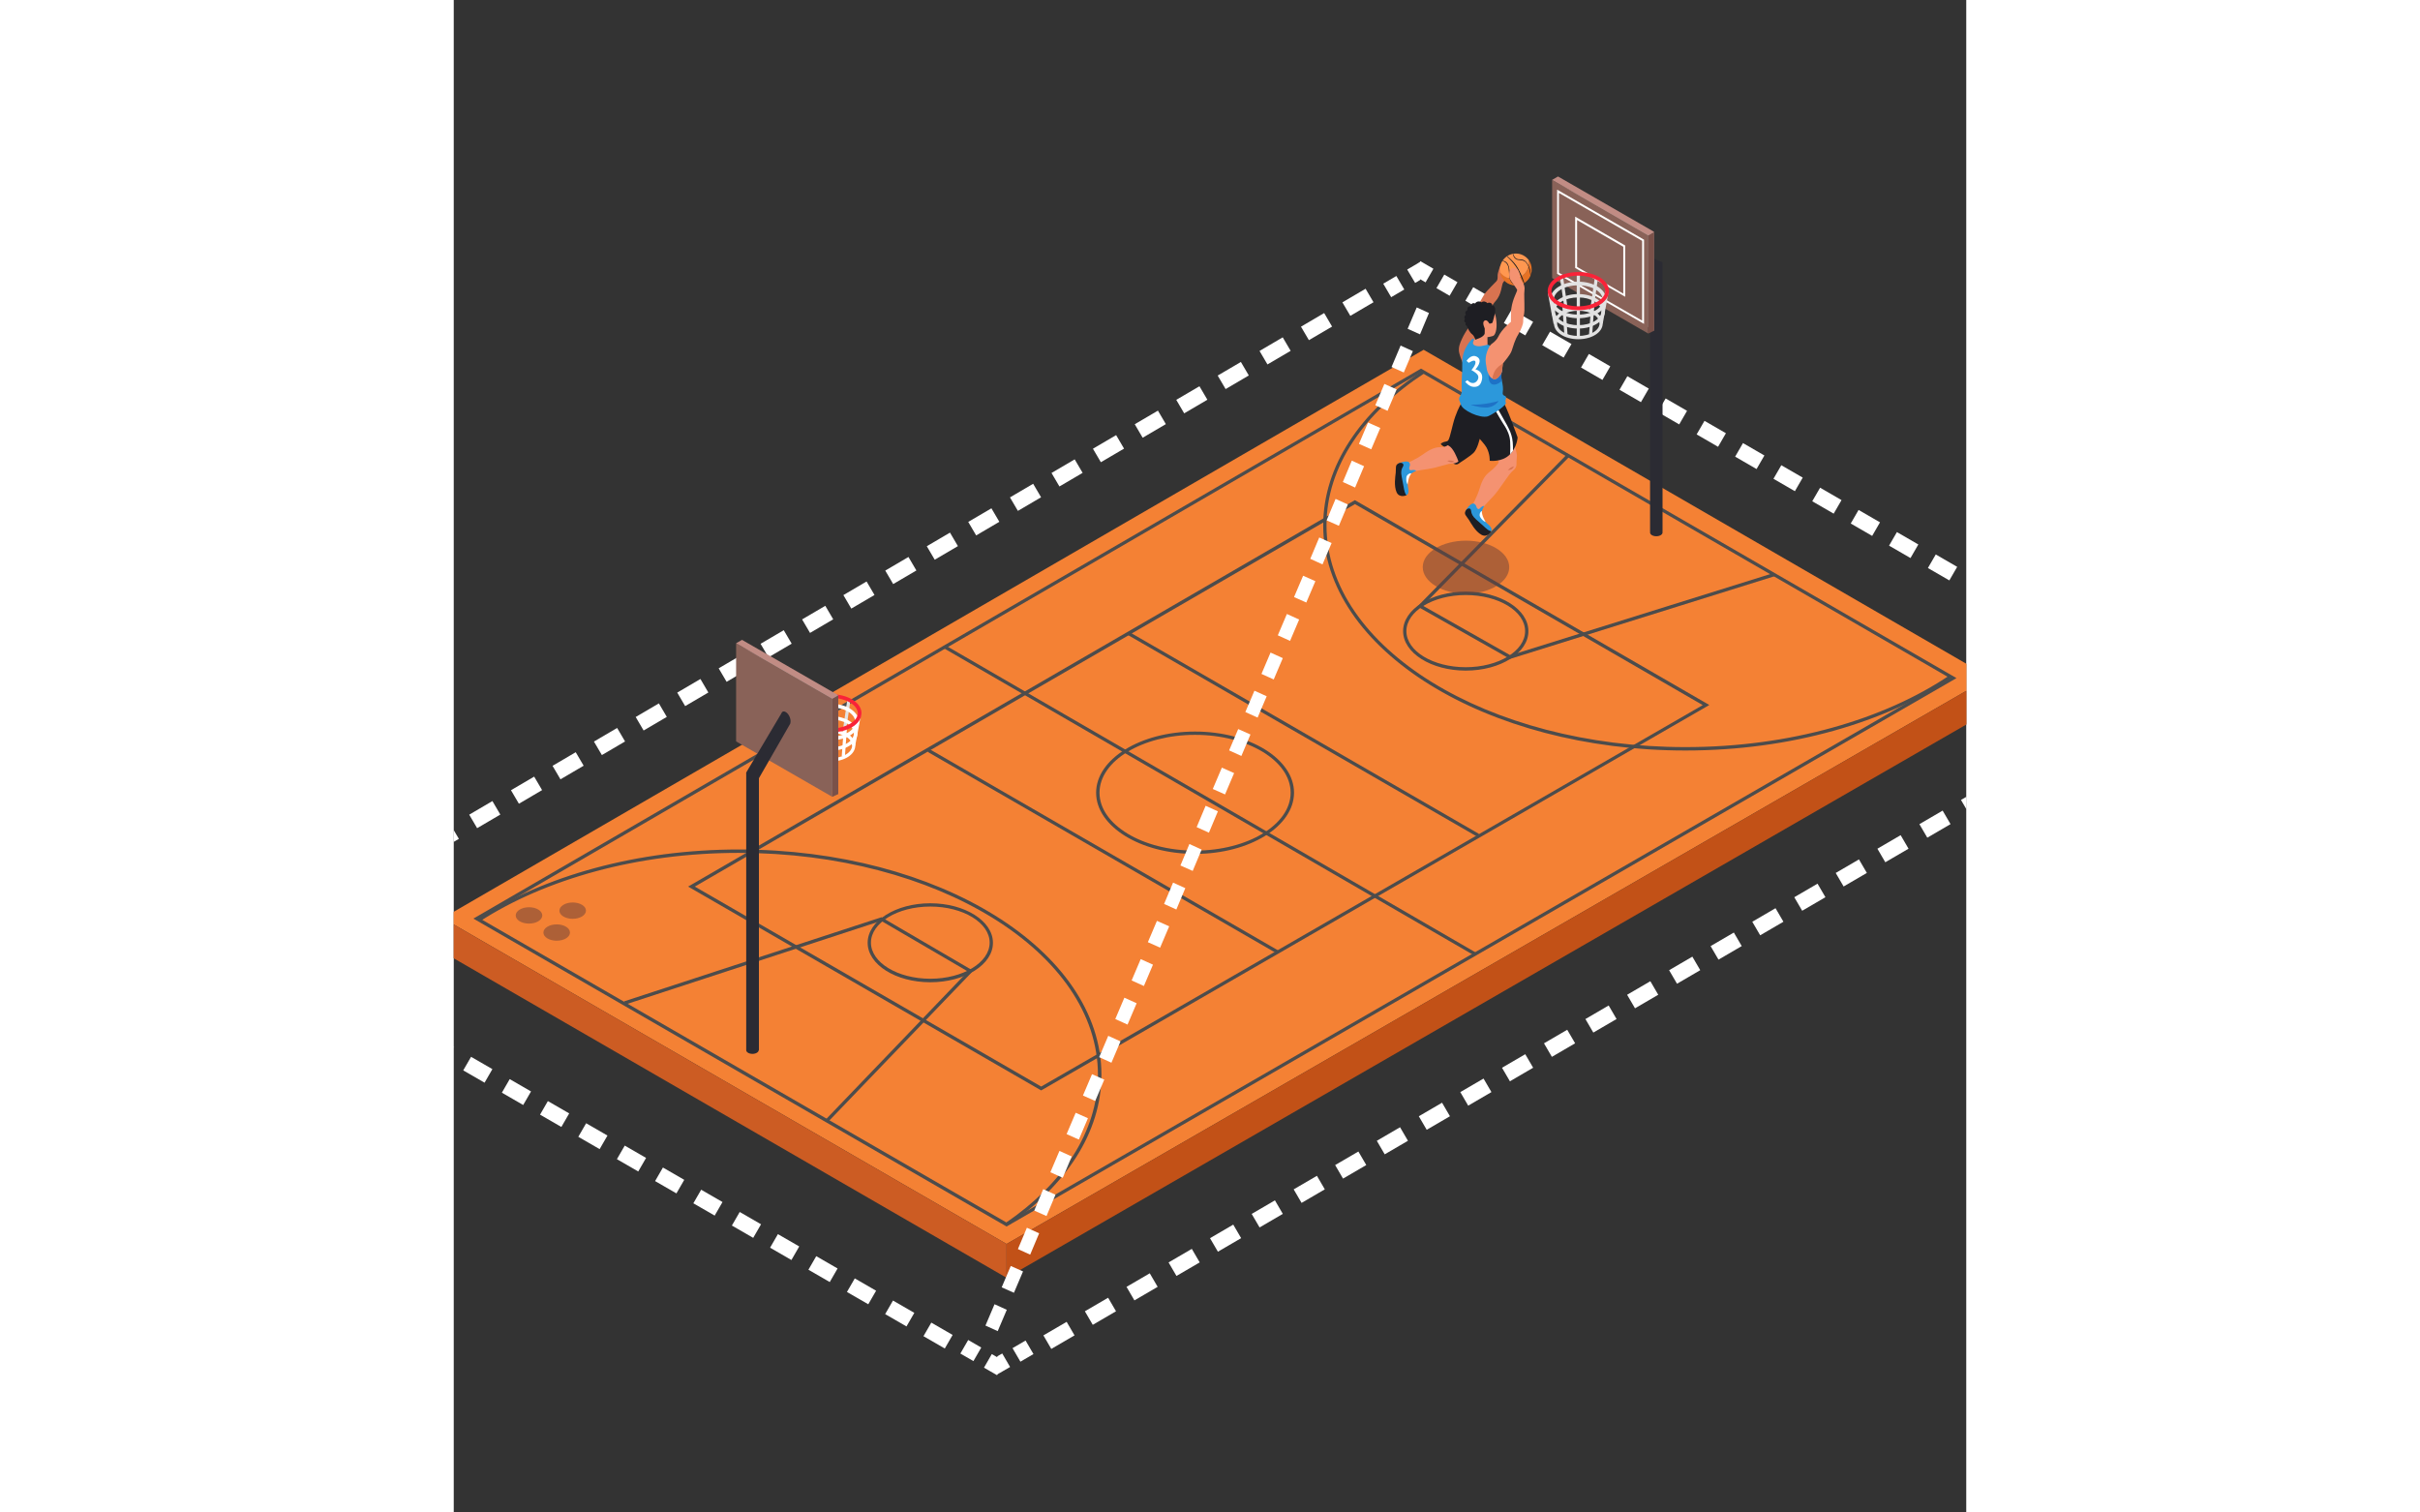 <?xml version="1.0" encoding="utf-8"?>
<!-- Generator: Adobe Illustrator 25.1.0, SVG Export Plug-In . SVG Version: 6.00 Build 0)  -->
<svg version="1.1" id="Layer_1" xmlns="http://www.w3.org/2000/svg" xmlns:xlink="http://www.w3.org/1999/xlink" width="128" height="80"
	 viewBox="0 0 133.27 133.27" style="enable-background:new 0 0 133.27 133.27;" xml:space="preserve">
<rect x="0" y="0" width="133.27" height="133.27" fill="#333333" stroke="none"/>
<style type="text/css">
	.st0{clip-path:url(#SVGID_1_);}
	.st1{fill-rule:evenodd;clip-rule:evenodd;fill:#FFFFFF;}
	.st2{fill:#F48134;}
	.st3{fill:#C25117;}
	.st4{fill:#CC5C23;}
	.st5{fill:#4C4C4C;}
	.st6{opacity:0.5;fill:#66403B;}
	.st7{fill:#2B2B33;}
	.st8{fill:#8E8E8E;}
	.st9{fill:#896258;}
	.st10{fill:#7A5149;}
	.st11{fill:#C18C84;}
	.st12{fill:#FFFFFF;}
	.st13{fill:#E2E2E2;}
	.st14{fill:#F92338;}
	.st15{fill:#D87350;}
	.st16{fill:#F49271;}
	.st17{fill:#1E1E23;}
	.st18{fill:#2C98DB;}
	.st19{fill:#1E72C6;}
	.st20{fill:#E57225;}
	.st21{fill:#FF9750;}
</style>
<g>
	<g>
		<defs>
			<rect id="SVGID_2_" x="-0.01" y="-0.01" width="133.3" height="133.3"/>
		</defs>
		<clipPath id="SVGID_1_">
			<use xlink:href="#SVGID_2_"  style="overflow:visible;"/>
		</clipPath>
		<g class="st0">
			<g>
				
					<rect x="59.47" y="112.63" transform="matrix(0.864 -0.504 0.504 0.864 -48.868 46.05)" class="st1" width="2.37" height="1.38"/>
				
					<rect x="55.8" y="114.78" transform="matrix(0.864 -0.504 0.504 0.864 -50.45 44.495)" class="st1" width="2.37" height="1.38"/>
				
					<rect x="52.15" y="116.91" transform="matrix(0.864 -0.504 0.504 0.864 -52.025 42.939)" class="st1" width="2.37" height="1.38"/>
			</g>
			<g>
				
					<rect x="70.49" y="106.2" transform="matrix(0.864 -0.504 0.504 0.864 -44.12 50.732)" class="st1" width="2.37" height="1.38"/>
				
					<rect x="66.82" y="108.34" transform="matrix(0.864 -0.504 0.504 0.864 -45.7 49.171)" class="st1" width="2.37" height="1.38"/>
				
					<rect x="63.17" y="110.48" transform="matrix(0.864 -0.504 0.504 0.864 -47.276 47.619)" class="st1" width="2.37" height="1.38"/>
			</g>
			<g>
				
					<rect x="81.51" y="99.76" transform="matrix(0.864 -0.504 0.504 0.864 -39.37 55.408)" class="st1" width="2.37" height="1.38"/>
				
					<rect x="77.84" y="101.9" transform="matrix(0.864 -0.504 0.504 0.864 -40.95 53.848)" class="st1" width="2.37" height="1.38"/>
				
					<rect x="74.19" y="104.04" transform="matrix(0.864 -0.504 0.504 0.864 -42.528 52.3)" class="st1" width="2.37" height="1.38"/>
			</g>
			<g>
				
					<rect x="92.53" y="93.33" transform="matrix(0.864 -0.504 0.504 0.864 -34.619 60.082)" class="st1" width="2.37" height="1.38"/>
				
					<rect x="88.86" y="95.47" transform="matrix(0.864 -0.504 0.504 0.864 -36.202 58.529)" class="st1" width="2.37" height="1.38"/>
				
					<rect x="85.21" y="97.6" transform="matrix(0.864 -0.504 0.504 0.864 -37.778 56.977)" class="st1" width="2.37" height="1.38"/>
			</g>
			<g>
				
					<rect x="103.55" y="86.89" transform="matrix(0.864 -0.504 0.504 0.864 -29.872 64.769)" class="st1" width="2.37" height="1.38"/>
				
					<rect x="99.88" y="89.03" transform="matrix(0.864 -0.504 0.504 0.864 -31.453 63.209)" class="st1" width="2.37" height="1.38"/>
				
					<rect x="96.23" y="91.17" transform="matrix(0.864 -0.504 0.504 0.864 -33.029 61.659)" class="st1" width="2.37" height="1.38"/>
			</g>
			<g>
				
					<rect x="114.57" y="80.46" transform="matrix(0.864 -0.504 0.504 0.864 -25.123 69.445)" class="st1" width="2.37" height="1.38"/>
				
					<rect x="110.9" y="82.6" transform="matrix(0.864 -0.504 0.504 0.864 -26.704 67.891)" class="st1" width="2.37" height="1.38"/>
				
					<rect x="107.25" y="84.73" transform="matrix(0.864 -0.504 0.504 0.864 -28.279 66.335)" class="st1" width="2.37" height="1.38"/>
			</g>
			<g>
				
					<rect x="125.59" y="74.02" transform="matrix(0.864 -0.504 0.504 0.864 -20.374 74.128)" class="st1" width="2.37" height="1.38"/>
				
					<rect x="121.92" y="76.16" transform="matrix(0.864 -0.504 0.504 0.864 -21.955 72.564)" class="st1" width="2.37" height="1.38"/>
				
					<rect x="118.27" y="78.3" transform="matrix(0.864 -0.504 0.504 0.864 -23.53 71.014)" class="st1" width="2.37" height="1.38"/>
			</g>
			<g>
				
					<rect x="136.61" y="67.58" transform="matrix(0.864 -0.504 0.504 0.864 -15.625 78.802)" class="st1" width="2.37" height="1.38"/>
				
					<rect x="132.95" y="69.73" transform="matrix(0.864 -0.504 0.504 0.864 -17.206 77.246)" class="st1" width="2.37" height="1.38"/>
				
					<rect x="129.29" y="71.86" transform="matrix(0.864 -0.504 0.504 0.864 -18.782 75.694)" class="st1" width="2.37" height="1.38"/>
			</g>
			<g>
				
					<rect x="130.44" y="48.95" transform="matrix(0.501 -0.866 0.866 0.501 22.151 138.487)" class="st1" width="1.38" height="2.18"/>
				
					<rect x="133.83" y="50.91" transform="matrix(0.501 -0.866 0.866 0.501 22.146 142.401)" class="st1" width="1.38" height="2.18"/>
				
					<rect x="137.21" y="52.87" transform="matrix(0.501 -0.866 0.866 0.501 22.141 146.302)" class="st1" width="1.38" height="2.18"/>
			</g>
			<g>
				
					<rect x="120.25" y="43.06" transform="matrix(0.501 -0.866 0.866 0.501 22.166 126.731)" class="st1" width="1.38" height="2.18"/>
				
					<rect x="123.64" y="45.02" transform="matrix(0.501 -0.866 0.866 0.501 22.161 130.645)" class="st1" width="1.38" height="2.18"/>
				
					<rect x="127.02" y="46.97" transform="matrix(0.501 -0.866 0.866 0.501 22.156 134.546)" class="st1" width="1.38" height="2.18"/>
			</g>
			<g>
				
					<rect x="110.07" y="37.17" transform="matrix(0.501 -0.866 0.866 0.501 22.18 114.975)" class="st1" width="1.38" height="2.18"/>
				
					<rect x="113.46" y="39.13" transform="matrix(0.501 -0.866 0.866 0.501 22.176 118.889)" class="st1" width="1.38" height="2.18"/>
				
					<rect x="116.84" y="41.08" transform="matrix(0.501 -0.866 0.866 0.501 22.171 122.79)" class="st1" width="1.38" height="2.18"/>
			</g>
			<g>
				
					<rect x="99.89" y="31.28" transform="matrix(0.501 -0.866 0.866 0.501 22.194 103.217)" class="st1" width="1.38" height="2.18"/>
				
					<rect x="103.28" y="33.24" transform="matrix(0.501 -0.866 0.866 0.501 22.189 107.131)" class="st1" width="1.38" height="2.18"/>
				
					<rect x="106.65" y="35.19" transform="matrix(0.501 -0.866 0.866 0.501 22.184 111.032)" class="st1" width="1.38" height="2.18"/>
			</g>
			<g>
				
					<rect x="89.7" y="25.39" transform="matrix(0.501 -0.866 0.866 0.501 22.209 91.461)" class="st1" width="1.38" height="2.18"/>
				
					<rect x="93.09" y="27.35" transform="matrix(0.501 -0.866 0.866 0.501 22.204 95.375)" class="st1" width="1.38" height="2.18"/>
				
					<rect x="96.47" y="29.3" transform="matrix(0.501 -0.866 0.866 0.501 22.201 99.279)" class="st1" width="1.38" height="2.18"/>
			</g>
			<g>
				
					<rect x="71.22" y="30.21" transform="matrix(0.862 -0.506 0.506 0.862 -5.678 40.919)" class="st1" width="2.37" height="1.38"/>
				
					<rect x="74.87" y="28.06" transform="matrix(0.862 -0.506 0.506 0.862 -4.085 42.48)" class="st1" width="2.37" height="1.38"/>
				
					<rect x="78.52" y="25.92" transform="matrix(0.862 -0.506 0.506 0.862 -2.499 44.029)" class="st1" width="2.37" height="1.38"/>
			</g>
			<g>
				
					<rect x="60.22" y="36.67" transform="matrix(0.862 -0.506 0.506 0.862 -10.461 36.242)" class="st1" width="2.37" height="1.38"/>
				
					<rect x="63.88" y="34.52" transform="matrix(0.862 -0.506 0.506 0.862 -8.869 37.799)" class="st1" width="2.37" height="1.38"/>
				
					<rect x="67.53" y="32.38" transform="matrix(0.862 -0.506 0.506 0.862 -7.282 39.351)" class="st1" width="2.37" height="1.38"/>
			</g>
			<g>
				
					<rect x="49.23" y="43.12" transform="matrix(0.862 -0.506 0.506 0.862 -15.245 31.567)" class="st1" width="2.37" height="1.38"/>
				
					<rect x="52.89" y="40.97" transform="matrix(0.862 -0.506 0.506 0.862 -13.652 33.121)" class="st1" width="2.37" height="1.38"/>
				
					<rect x="56.54" y="38.83" transform="matrix(0.862 -0.506 0.506 0.862 -12.065 34.676)" class="st1" width="2.37" height="1.38"/>
			</g>
			<g>
				
					<rect x="38.24" y="49.58" transform="matrix(0.862 -0.506 0.506 0.862 -20.028 26.887)" class="st1" width="2.37" height="1.38"/>
				
					<rect x="41.9" y="47.43" transform="matrix(0.862 -0.506 0.506 0.862 -18.436 28.446)" class="st1" width="2.37" height="1.38"/>
				
					<rect x="45.55" y="45.29" transform="matrix(0.862 -0.506 0.506 0.862 -16.848 29.996)" class="st1" width="2.37" height="1.38"/>
			</g>
			<g>
				
					<rect x="27.25" y="56.04" transform="matrix(0.862 -0.506 0.506 0.862 -24.811 22.209)" class="st1" width="2.37" height="1.38"/>
				
					<rect x="30.91" y="53.89" transform="matrix(0.862 -0.506 0.506 0.862 -23.218 23.766)" class="st1" width="2.37" height="1.38"/>
				
					<rect x="34.55" y="51.74" transform="matrix(0.862 -0.506 0.506 0.862 -21.631 25.318)" class="st1" width="2.37" height="1.38"/>
			</g>
			<g>
				
					<rect x="16.25" y="62.49" transform="matrix(0.862 -0.506 0.506 0.862 -29.596 17.533)" class="st1" width="2.37" height="1.38"/>
				
					<rect x="19.91" y="60.34" transform="matrix(0.862 -0.506 0.506 0.862 -28.002 19.089)" class="st1" width="2.37" height="1.38"/>
				
					<rect x="23.56" y="58.2" transform="matrix(0.862 -0.506 0.506 0.862 -26.414 20.641)" class="st1" width="2.37" height="1.38"/>
			</g>
			<g>
				
					<rect x="5.26" y="68.95" transform="matrix(0.862 -0.506 0.506 0.862 -34.38 12.856)" class="st1" width="2.37" height="1.38"/>
				
					<rect x="8.92" y="66.8" transform="matrix(0.862 -0.506 0.506 0.862 -32.785 14.411)" class="st1" width="2.37" height="1.38"/>
				
					<rect x="12.57" y="64.66" transform="matrix(0.862 -0.506 0.506 0.862 -31.2 15.965)" class="st1" width="2.37" height="1.38"/>
			</g>
			<g>
				
					<rect x="-5.73" y="75.4" transform="matrix(0.862 -0.506 0.506 0.862 -39.161 8.177)" class="st1" width="2.37" height="1.38"/>
				
					<rect x="-2.07" y="73.25" transform="matrix(0.862 -0.506 0.506 0.862 -37.57 9.735)" class="st1" width="2.37" height="1.38"/>
				
					<rect x="1.58" y="71.11" transform="matrix(0.862 -0.506 0.506 0.862 -35.981 11.286)" class="st1" width="2.37" height="1.38"/>
			</g>
			<g>
				
					<rect x="1.42" y="93.2" transform="matrix(0.5 -0.866 0.866 0.5 -80.585 48.944)" class="st1" width="1.38" height="2.17"/>
				
					<rect x="-1.95" y="91.25" transform="matrix(0.5 -0.866 0.866 0.5 -80.583 45.047)" class="st1" width="1.38" height="2.17"/>
				
					<rect x="-5.31" y="89.31" transform="matrix(0.5 -0.866 0.866 0.5 -80.581 41.163)" class="st1" width="1.38" height="2.17"/>
			</g>
			<g>
				
					<rect x="11.56" y="99.06" transform="matrix(0.5 -0.866 0.866 0.5 -80.591 60.649)" class="st1" width="1.38" height="2.17"/>
				
					<rect x="8.19" y="97.11" transform="matrix(0.5 -0.866 0.866 0.5 -80.589 56.753)" class="st1" width="1.38" height="2.17"/>
				
					<rect x="4.82" y="95.17" transform="matrix(0.5 -0.866 0.866 0.5 -80.587 52.869)" class="st1" width="1.38" height="2.17"/>
			</g>
			<g>
				
					<rect x="21.7" y="104.92" transform="matrix(0.5 -0.866 0.866 0.5 -80.599 72.357)" class="st1" width="1.38" height="2.17"/>
				
					<rect x="18.33" y="102.97" transform="matrix(0.5 -0.866 0.866 0.5 -80.596 68.458)" class="st1" width="1.38" height="2.17"/>
				
					<rect x="14.96" y="101.03" transform="matrix(0.5 -0.866 0.866 0.5 -80.595 64.578)" class="st1" width="1.38" height="2.17"/>
			</g>
			<g>
				
					<rect x="31.84" y="110.78" transform="matrix(0.5 -0.866 0.866 0.5 -80.605 84.064)" class="st1" width="1.38" height="2.17"/>
				
					<rect x="28.46" y="108.83" transform="matrix(0.5 -0.866 0.866 0.5 -80.604 80.17)" class="st1" width="1.38" height="2.17"/>
				
					<rect x="25.1" y="106.88" transform="matrix(0.5 -0.866 0.866 0.5 -80.601 76.283)" class="st1" width="1.38" height="2.17"/>
			</g>
			<g>
				
					<rect x="41.98" y="116.64" transform="matrix(0.5 -0.866 0.866 0.5 -80.612 95.77)" class="st1" width="1.38" height="2.17"/>
				
					<rect x="38.6" y="114.69" transform="matrix(0.5 -0.866 0.866 0.5 -80.609 91.873)" class="st1" width="1.38" height="2.17"/>
				
					<rect x="35.24" y="112.74" transform="matrix(0.5 -0.866 0.866 0.5 -80.607 87.987)" class="st1" width="1.38" height="2.17"/>
			</g>
			<g>
				
					<rect x="140.62" y="64.43" transform="matrix(0.864 -0.504 0.504 0.864 -13.38 80.788)" class="st1" width="3.95" height="1.38"/>
				<polygon class="st1" points="150.78,61.14 147.37,63.13 146.67,61.93 148.04,61.14 148.01,61.09 147.99,61.06 147.99,61.06 
					147.99,61.06 147.99,61.06 147.98,61.05 147.96,61.04 147.79,60.94 147.45,60.74 146.77,60.35 147.46,59.16 149.17,60.15 
					150.02,60.64 150.45,60.89 150.66,61.01 150.71,61.04 150.73,61.05 150.73,61.05 150.73,61.05 150.73,61.06 150.74,61.07 				
					"/>
				
					<rect x="141.98" y="55.21" transform="matrix(0.501 -0.866 0.866 0.501 21.733 152.048)" class="st1" width="1.38" height="3.95"/>
			</g>
			<g>
				
					<rect x="86.79" y="24.48" transform="matrix(0.501 -0.866 0.866 0.501 21.906 88.284)" class="st1" width="1.38" height="1.34"/>
				<polygon class="st1" points="85.17,23.01 86.32,23.68 85.63,24.88 85.17,24.61 85.14,24.66 85.13,24.69 85.12,24.69 
					85.12,24.69 85.12,24.69 85.12,24.69 85.12,24.69 85.12,24.69 85.11,24.7 85.05,24.73 84.94,24.8 84.71,24.93 84.01,23.75 
					84.59,23.41 84.88,23.24 85.02,23.15 85.09,23.11 85.11,23.1 85.12,23.1 85.12,23.1 85.12,23.1 85.12,23.09 85.13,23.08 				"/>
				
					<rect x="82.19" y="24.53" transform="matrix(0.862 -0.506 0.506 0.862 -1.36 45.44)" class="st1" width="1.34" height="1.38"/>
			</g>
			<g>
				
					<rect x="-11.29" y="78.56" transform="matrix(0.862 -0.506 0.506 0.862 -41.421 6.195)" class="st1" width="3.94" height="1.38"/>
				<polygon class="st1" points="-17.48,83.24 -14.09,81.25 -13.39,82.44 -14.74,83.24 -14.72,83.29 -14.7,83.31 -14.7,83.32 
					-14.7,83.32 -14.7,83.32 -14.69,83.33 -14.66,83.34 -14.49,83.44 -14.16,83.63 -13.48,84.02 -14.17,85.22 -15.87,84.23 
					-16.72,83.74 -17.15,83.49 -17.36,83.37 -17.42,83.34 -17.43,83.33 -17.43,83.33 -17.43,83.33 -17.44,83.32 -17.45,83.31 				
					"/>
				
					<rect x="-10.08" y="85.21" transform="matrix(0.5 -0.866 0.866 0.5 -80.178 35.436)" class="st1" width="1.38" height="3.94"/>
			</g>
			<g>
				
					<rect x="44.87" y="118.37" transform="matrix(0.5 -0.866 0.866 0.5 -80.305 98.938)" class="st1" width="1.38" height="1.33"/>
				<polygon class="st1" points="47.87,121.17 46.72,120.51 47.41,119.31 47.87,119.58 47.9,119.53 47.91,119.5 47.91,119.5 
					47.92,119.5 47.92,119.5 47.92,119.5 47.92,119.5 47.92,119.5 47.92,119.5 47.93,119.49 47.98,119.46 48.1,119.39 48.33,119.26 
					49.02,120.45 48.45,120.78 48.16,120.95 48.01,121.03 47.94,121.08 47.92,121.09 47.92,121.09 47.92,121.09 47.92,121.09 
					47.92,121.1 47.91,121.11 				"/>
				
					<rect x="49.5" y="118.29" transform="matrix(0.864 -0.504 0.504 0.864 -53.151 41.535)" class="st1" width="1.33" height="1.38"/>
			</g>
		</g>
		<g class="st0">
			<g>
				<g>
					<polygon class="st2" points="-0.97,80.9 48.71,109.61 135.34,59.68 85.46,30.82 					"/>
					<polygon class="st3" points="48.71,109.61 48.71,112.59 135.34,62.65 135.34,59.68 					"/>
					<polygon class="st4" points="-0.97,80.9 -0.97,83.88 48.71,112.59 48.71,109.61 					"/>
				</g>
				<g>
					<g>
						<path class="st5" d="M48.71,108.07l-0.21-0.12L1.73,80.94l83.5-48.46l0.21,0.12l46.97,27.15l-0.62,0.36L48.71,108.07z
							 M2.32,80.94l46.4,26.79l83.11-47.98L85.23,32.81L2.32,80.94z"/>
					</g>
				</g>
				<path class="st2" d="M99.51,55.89c-1.99,0.84-4.43,1.27-6.43,2.01c-2.08,1.18-4.68,1.39-6.69,0.57
					c-2.18-0.89-2.97-2.53-2.36-3.94c1.46-1.63,3.38-3.54,4.77-4.81l-9.38-5.44L20.97,78.12l9.17,5.32
					c3.05-0.97,6.94-2.27,9.23-3.28c1.75-0.78,4.97-0.51,6.59,0.77c1.43,1.13,1.79,2.67,0.63,3.86c-0.91,0.94-2.36,2.07-3.24,3.05
					c-0.59,0.66-1.35,1.39-1.95,2.03l10.34,6.07l58.56-33.82L99.51,55.89z"/>
				<g>
					<g>
						<path class="st5" d="M51.76,96.08l-0.21-0.12l-30.9-17.84l58.75-34.05l31.23,18.05L51.76,96.08z M21.24,78.12l30.52,17.62
							l58.29-33.61L79.41,44.42L21.24,78.12z"/>
					</g>
				</g>
				<path class="st2" d="M65.32,75.09c-4.73,0-8.57-2.35-8.57-5.25c0-2.89,3.84-5.25,8.57-5.25c4.73,0,8.57,2.35,8.57,5.25
					C73.89,72.74,70.04,75.09,65.32,75.09z"/>
				<g>
					<g>
						<path class="st5" d="M65.32,75.24c-4.81,0-8.72-2.42-8.72-5.39c0-2.97,3.91-5.39,8.72-5.39c4.81,0,8.72,2.42,8.72,5.39
							C74.03,72.82,70.12,75.24,65.32,75.24z M65.32,64.75c-4.64,0-8.42,2.29-8.42,5.1c0,2.81,3.78,5.1,8.42,5.1
							c4.64,0,8.42-2.29,8.42-5.1C73.74,67.03,69.96,64.75,65.32,64.75z"/>
					</g>
				</g>
				<g>
					<polygon class="st5" points="93.07,58.06 84.91,53.44 98.09,40.03 98.3,40.24 85.39,53.37 93.1,57.74 116.3,50.49 
						116.39,50.77 					"/>
				</g>
				<g>
					
						<rect x="57.07" y="57.24" transform="matrix(0.5 -0.866 0.866 0.5 -36.351 87.05)" class="st5" width="0.29" height="35.54"/>
				</g>
				<g>
					
						<rect x="74.73" y="46.94" transform="matrix(0.5 -0.866 0.866 0.5 -18.608 97.202)" class="st5" width="0.29" height="35.55"/>
				</g>
				<g>
					
						<rect x="66.52" y="43.51" transform="matrix(0.501 -0.865 0.865 0.501 -27.757 92.874)" class="st5" width="0.29" height="54"/>
				</g>
			</g>
			<g>
				<g>
					<path class="st5" d="M89.17,59.09c-3.05,0-5.52-1.56-5.52-3.48c0-1.92,2.48-3.48,5.52-3.48s5.52,1.56,5.52,3.48
						C94.7,57.53,92.22,59.09,89.17,59.09z M89.17,52.43c-2.88,0-5.23,1.43-5.23,3.18c0,1.76,2.35,3.18,5.23,3.18
						c2.88,0,5.23-1.43,5.23-3.18C94.4,53.86,92.06,52.43,89.17,52.43z"/>
				</g>
			</g>
			<g>
				<g>
					<path class="st5" d="M41.99,86.55c-3.05,0-5.52-1.56-5.52-3.48c0-1.92,2.48-3.48,5.52-3.48s5.52,1.56,5.52,3.48
						C47.52,84.99,45.04,86.55,41.99,86.55z M41.99,79.88c-2.88,0-5.23,1.43-5.23,3.18s2.35,3.18,5.23,3.18
						c2.88,0,5.23-1.43,5.23-3.18S44.88,79.88,41.99,79.88z"/>
				</g>
			</g>
			<g>
				<g>
					<path class="st5" d="M25.13,74.85c-9,0-17.14,2.33-22.95,6.07c0.04,0.09,0.08,0.18,0.11,0.27c5.76-3.72,13.87-6.04,22.84-6.04
						c17.44,0,31.63,8.77,31.63,19.54c0,5.04-3.11,9.64-8.19,13.11c0.04,0.03,0.07,0.06,0.11,0.09c0.04,0.03,0.09,0.06,0.14,0.09
						c5.12-3.52,8.25-8.18,8.25-13.29C57.05,83.75,42.73,74.85,25.13,74.85z"/>
				</g>
			</g>
			<g>
				<g>
					<path class="st5" d="M131.81,59.5c-5.78,3.89-14.08,6.33-23.28,6.33c-17.44,0-31.63-8.77-31.63-19.54
						c0-5.19,3.3-9.92,8.66-13.42c-0.1-0.05-0.2-0.1-0.3-0.14c-5.36,3.55-8.65,8.32-8.65,13.56c0,10.94,14.32,19.84,31.92,19.84
						c9.3,0,17.69-2.49,23.53-6.45C131.97,59.62,131.89,59.56,131.81,59.5z"/>
				</g>
			</g>
			<g>
				<polygon class="st5" points="32.98,98.85 32.77,98.65 45.3,85.6 37.66,81.14 15.12,88.51 15.02,88.23 37.69,80.82 45.77,85.54 
									"/>
			</g>
		</g>
		<g class="st0">
			<polygon class="st1" points="83.08,34.31 82,33.83 81.2,35.71 82.28,36.2 			"/>
			<polygon class="st1" points="84.51,30.94 83.43,30.45 82.63,32.34 83.71,32.82 			"/>
			<polygon class="st1" points="85.93,27.58 84.85,27.09 84.05,28.97 85.14,29.46 			"/>
			<polygon class="st1" points="78.78,44.45 77.7,43.96 76.91,45.85 77.99,46.33 			"/>
			<polygon class="st1" points="80.21,41.08 79.13,40.59 78.34,42.47 79.42,42.96 			"/>
			<polygon class="st1" points="81.64,37.71 80.56,37.23 79.76,39.11 80.84,39.59 			"/>
			<polygon class="st1" points="74.49,54.59 73.41,54.1 72.61,55.98 73.69,56.47 			"/>
			<polygon class="st1" points="75.92,51.21 74.84,50.73 74.04,52.61 75.12,53.09 			"/>
			<polygon class="st1" points="77.35,47.85 76.26,47.36 75.47,49.24 76.55,49.73 			"/>
			<polygon class="st1" points="70.2,64.72 69.12,64.24 68.32,66.12 69.4,66.61 			"/>
			<polygon class="st1" points="71.63,61.35 70.55,60.86 69.75,62.74 70.83,63.23 			"/>
			<polygon class="st1" points="73.05,57.99 71.97,57.5 71.17,59.38 72.25,59.87 			"/>
			<polygon class="st1" points="65.9,74.86 64.82,74.37 64.03,76.26 65.11,76.74 			"/>
			<polygon class="st1" points="67.33,71.49 66.25,71 65.46,72.88 66.54,73.37 			"/>
			<polygon class="st1" points="68.76,68.12 67.68,67.64 66.88,69.52 67.96,70 			"/>
			<polygon class="st1" points="61.61,85 60.53,84.51 59.73,86.39 60.81,86.88 			"/>
			<polygon class="st1" points="63.04,81.62 61.96,81.14 61.16,83.02 62.24,83.5 			"/>
			<polygon class="st1" points="64.46,78.26 63.38,77.77 62.59,79.65 63.67,80.14 			"/>
			<polygon class="st1" points="57.32,95.13 56.24,94.65 55.44,96.53 56.52,97.01 			"/>
			<polygon class="st1" points="58.75,91.76 57.67,91.27 56.87,93.15 57.95,93.64 			"/>
			<polygon class="st1" points="60.17,88.4 59.09,87.91 58.29,89.79 59.37,90.28 			"/>
			<polygon class="st1" points="53.02,105.27 51.94,104.78 51.15,106.67 52.23,107.15 			"/>
			<polygon class="st1" points="54.45,101.9 53.37,101.41 52.57,103.29 53.66,103.78 			"/>
			<polygon class="st1" points="55.88,98.53 54.8,98.05 54,99.93 55.08,100.41 			"/>
			<polygon class="st1" points="48.73,115.41 47.65,114.92 46.85,116.8 47.93,117.29 			"/>
			<polygon class="st1" points="50.16,112.03 49.08,111.55 48.28,113.43 49.36,113.91 			"/>
			<polygon class="st1" points="51.58,108.67 50.5,108.18 49.71,110.06 50.79,110.55 			"/>
		</g>
		<g class="st0">
			<path class="st6" d="M10.48,80.96c-0.65,0-1.17-0.32-1.17-0.72c0-0.4,0.53-0.72,1.17-0.72c0.65,0,1.17,0.32,1.17,0.72
				C11.65,80.64,11.12,80.96,10.48,80.96z"/>
			<path class="st6" d="M9.07,82.89c-0.65,0-1.17-0.32-1.17-0.72c0-0.4,0.53-0.72,1.17-0.72c0.65,0,1.17,0.32,1.17,0.72
				C10.24,82.57,9.72,82.89,9.07,82.89z"/>
			<path class="st6" d="M89.19,52.31c-2.1,0-3.81-1.05-3.81-2.34c0-1.29,1.71-2.33,3.81-2.33c2.1,0,3.81,1.05,3.81,2.33
				C93.01,51.26,91.3,52.31,89.19,52.31z"/>
			<path class="st6" d="M6.63,81.38c-0.65,0-1.17-0.32-1.17-0.72s0.53-0.72,1.17-0.72c0.65,0,1.17,0.32,1.17,0.72
				S7.28,81.38,6.63,81.38z"/>
		</g>
		<g class="st0">
			<path class="st7" d="M106.5,23.1c0,0-4.58-1.96-5.37-2.24v1.22c1.22,0.48,2.8,1.2,4.28,1.84v22.94h0.01
				c-0.01,0.02-0.01,0.04-0.01,0.06c0,0.18,0.24,0.33,0.55,0.33s0.55-0.15,0.55-0.33c0-0.02,0-0.04-0.01-0.06h0.01V23.1z"/>
			<g>
				<polygon class="st8" points="97.3,24.26 105.77,29.14 105.77,20.49 97.3,16.21 				"/>
				<polygon class="st9" points="96.78,24.5 105.25,29.39 105.25,20.74 96.78,15.85 				"/>
				<polygon class="st10" points="105.25,29.39 105.77,29.14 105.77,20.43 105.25,20.74 				"/>
				<polygon class="st11" points="96.78,15.85 97.3,15.55 105.77,20.43 105.25,20.74 				"/>
				<g>
					<path class="st12" d="M103.22,26.15l-4.41-2.54v-4.52l4.41,2.54V26.15z M98.98,23.52l4.07,2.35v-4.13l-4.07-2.35V23.52z"/>
				</g>
				<g>
					<path class="st12" d="M104.88,28.54l-7.66-4.41v-7.42l7.66,4.41V28.54z M97.38,24.03l7.33,4.22v-7.03L97.38,17V24.03z"/>
				</g>
			</g>
			<g>
				<g>
					<g>
						<rect x="98.95" y="24.11" class="st13" width="0.28" height="2.99"/>
					</g>
					<g>
						
							<rect x="97.62" y="24.38" transform="matrix(0.99 -0.145 0.145 0.99 -2.718 14.412)" class="st13" width="0.28" height="3.04"/>
					</g>
					<g>
						
							<rect x="98.9" y="25.86" transform="matrix(0.145 -0.99 0.99 0.145 60.166 121.597)" class="st13" width="3.04" height="0.28"/>
					</g>
				</g>
				<g>
					<g>
						<g>
							<path class="st13" d="M99.09,29.89c-1.21,0-2.15-0.61-2.15-1.4c0-0.78,0.94-1.4,2.15-1.4c1.21,0,2.15,0.61,2.15,1.4
								C101.24,29.28,100.29,29.89,99.09,29.89z M99.09,27.38c-1.05,0-1.87,0.49-1.87,1.11c0,0.62,0.82,1.11,1.87,1.11
								c1.05,0,1.87-0.49,1.87-1.11C100.96,27.87,100.14,27.38,99.09,27.38z"/>
						</g>
					</g>
					<g>
						<g>
							<path class="st13" d="M99.08,28.95c-1.32,0-2.35-0.67-2.35-1.52c0-0.85,1.03-1.52,2.35-1.52s2.35,0.67,2.35,1.52
								C101.43,28.28,100.4,28.95,99.08,28.95z M99.08,26.21c-1.14,0-2.04,0.53-2.04,1.22c0,0.68,0.9,1.22,2.04,1.22
								c1.14,0,2.04-0.53,2.04-1.22C101.12,26.74,100.23,26.21,99.08,26.21z"/>
						</g>
					</g>
					<g>
						<g>
							<path class="st13" d="M99.08,28.04c-1.39,0-2.48-0.71-2.48-1.61c0-0.9,1.09-1.61,2.48-1.61c1.39,0,2.48,0.71,2.48,1.61
								C101.57,27.33,100.48,28.04,99.08,28.04z M99.08,25.14c-1.21,0-2.16,0.57-2.16,1.29c0,0.72,0.95,1.29,2.16,1.29
								c1.21,0,2.16-0.57,2.16-1.29C101.24,25.7,100.29,25.14,99.08,25.14z"/>
						</g>
					</g>
					<g>
						
							<rect x="96.69" y="25.78" transform="matrix(0.983 -0.182 0.182 0.983 -3.327 18.109)" class="st13" width="0.28" height="2.74"/>
					</g>
					<g>
						<path class="st13" d="M101.24,28.52l-0.28-0.05c0.2-1.08,0.51-2.73,0.52-2.83l0.28,0.01
							C101.76,25.72,101.47,27.25,101.24,28.52z"/>
					</g>
					<g>
						<polygon class="st13" points="97.86,29.53 97.68,26.98 97.96,26.96 98.14,29.51 						"/>
					</g>
					<g>
						
							<rect x="99.04" y="28.03" transform="matrix(0.072 -0.997 0.997 0.072 64.956 126.189)" class="st13" width="2.56" height="0.28"/>
					</g>
					<g>
						<rect x="98.95" y="27.24" class="st13" width="0.28" height="2.51"/>
					</g>
				</g>
				<g>
					<path class="st14" d="M99.09,27.33c-1.51,0-2.7-0.74-2.7-1.68c0-0.94,1.18-1.68,2.7-1.68c1.51,0,2.7,0.74,2.7,1.68
						C101.78,26.59,100.6,27.33,99.09,27.33z M99.09,24.29c-1.28,0-2.37,0.62-2.37,1.35c0,0.73,1.08,1.35,2.37,1.35
						c1.28,0,2.37-0.62,2.37-1.35C101.46,24.91,100.37,24.29,99.09,24.29z"/>
				</g>
			</g>
		</g>
		<g class="st0">
			<g>
				<g>
					<g>
						<rect x="33.09" y="61.3" class="st13" width="0.28" height="2.99"/>
					</g>
					<g>
						
							<rect x="31.76" y="61.58" transform="matrix(0.99 -0.145 0.145 0.99 -8.79 5.278)" class="st13" width="0.28" height="3.04"/>
					</g>
					<g>
						
							<rect x="33.03" y="63.05" transform="matrix(0.145 -0.99 0.99 0.145 -32.974 88.242)" class="st13" width="3.04" height="0.28"/>
					</g>
				</g>
				<g>
					<g>
						<g>
							<path class="st12" d="M33.23,67.09c-1.21,0-2.15-0.61-2.15-1.4c0-0.78,0.94-1.4,2.15-1.4s2.15,0.61,2.15,1.4
								C35.38,66.48,34.43,67.09,33.23,67.09z M33.23,64.58c-1.05,0-1.87,0.49-1.87,1.11c0,0.62,0.82,1.11,1.87,1.11
								c1.05,0,1.87-0.49,1.87-1.11C35.1,65.07,34.27,64.58,33.23,64.58z"/>
						</g>
					</g>
					<g>
						<g>
							<path class="st12" d="M33.22,66.14c-1.32,0-2.35-0.67-2.35-1.52c0-0.85,1.03-1.52,2.35-1.52c1.32,0,2.35,0.67,2.35,1.52
								C35.57,65.47,34.54,66.14,33.22,66.14z M33.22,63.4c-1.14,0-2.04,0.53-2.04,1.22c0,0.68,0.9,1.22,2.04,1.22
								c1.14,0,2.04-0.53,2.04-1.22C35.26,63.94,34.36,63.4,33.22,63.4z"/>
						</g>
					</g>
					<g>
						<g>
							<path class="st12" d="M33.22,65.23c-1.39,0-2.48-0.71-2.48-1.61c0-0.9,1.09-1.61,2.48-1.61c1.39,0,2.48,0.71,2.48,1.61
								C35.71,64.52,34.61,65.23,33.22,65.23z M33.22,62.33c-1.21,0-2.16,0.57-2.16,1.29c0,0.72,0.95,1.29,2.16,1.29
								c1.21,0,2.16-0.57,2.16-1.29C35.38,62.9,34.43,62.33,33.22,62.33z"/>
						</g>
					</g>
					<g>
						
							<rect x="30.82" y="62.98" transform="matrix(0.983 -0.182 0.182 0.983 -11.213 6.724)" class="st12" width="0.28" height="2.74"/>
					</g>
					<g>
						<path class="st12" d="M35.37,65.72l-0.28-0.05c0.2-1.08,0.51-2.73,0.52-2.83l0.28,0.01C35.9,62.92,35.61,64.45,35.37,65.72z"
							/>
					</g>
					<g>
						<polygon class="st12" points="32,66.73 31.82,64.17 32.1,64.15 32.28,66.71 						"/>
					</g>
					<g>
						
							<rect x="33.18" y="65.23" transform="matrix(0.072 -0.997 0.997 0.072 -33.235 95)" class="st12" width="2.56" height="0.28"/>
					</g>
					<g>
						<rect x="33.09" y="64.44" class="st12" width="0.28" height="2.51"/>
					</g>
				</g>
				<g>
					<path class="st14" d="M33.23,64.53c-1.51,0-2.7-0.74-2.7-1.68c0-0.94,1.18-1.68,2.7-1.68c1.51,0,2.7,0.74,2.7,1.68
						C35.92,63.79,34.74,64.53,33.23,64.53z M33.23,61.49c-1.28,0-2.37,0.62-2.37,1.35c0,0.73,1.08,1.35,2.37,1.35
						c1.28,0,2.37-0.62,2.37-1.35C35.59,62.11,34.51,61.49,33.23,61.49z"/>
				</g>
			</g>
			<g>
				<polygon class="st8" points="25.4,65.09 33.88,69.97 33.88,61.32 25.4,57.03 				"/>
				<polygon class="st9" points="24.88,65.33 33.35,70.21 33.35,61.56 24.88,56.68 				"/>
				<polygon class="st10" points="33.35,70.21 33.88,69.97 33.88,61.26 33.35,61.56 				"/>
				<polygon class="st11" points="24.88,56.68 25.4,56.38 33.88,61.26 33.35,61.56 				"/>
			</g>
			<path class="st7" d="M29.68,63.56c0-0.32-0.19-0.69-0.43-0.82c-0.19-0.11-0.34-0.04-0.4,0.15l-3.08,5.18v24.46
				c0,0.18,0.24,0.33,0.55,0.33c0.3,0,0.55-0.15,0.55-0.33h0.02V68.57l2.71-4.72l0,0C29.65,63.79,29.68,63.69,29.68,63.56z"/>
		</g>
		<g class="st0">
			<path class="st15" d="M92.24,23.34c0,0-0.26,0.68-0.26,0.91c0,0.23,0.01,0.39-0.1,0.52c-0.11,0.13-0.88,0.86-1.08,1.18
				c-0.2,0.31-0.59,1.06-0.67,1.21c-0.08,0.15-0.49,1.34-0.7,1.67c-0.21,0.33-0.43,0.66-0.59,1.02c-0.17,0.36-0.36,0.79-0.24,1.27
				c0.11,0.48,0.45,1.17,0.45,1.17s1.18-0.72,1.24-0.88c0.06-0.16,0.07-2.02,0.24-2.27c0.17-0.26,0.72-2.02,1.25-2.59
				c0.57-0.61,0.53-1.41,0.68-1.66c0.15-0.25,0.58-0.42,0.58-0.42L92.24,23.34z"/>
			<path class="st16" d="M91.09,27.17c-0.35-0.24-1.02-0.17-1.3,0.45c-0.16,0.34,0.31,0.71,0.34,1.35c0.03,0.52-0.38,1.35-0.38,1.35
				s-0.16,0.35,0.28,0.53c0.44,0.18,1.06-0.35,1.06-0.35l-0.01-0.79c0,0,0.48-0.07,0.56-0.15c0.2-0.18,0.31-0.73,0.21-1.44
				C91.71,27.08,91.21,27.26,91.09,27.17z"/>
			<path class="st17" d="M91.5,26.91c0.05-0.14-0.21-0.33-0.42-0.2c-0.13-0.14-0.37-0.21-0.51-0.07c-0.22-0.14-0.47-0.08-0.57,0.1
				c-0.2-0.08-0.36,0-0.38,0.25c-0.21-0.04-0.35,0.1-0.29,0.34c-0.16,0.04-0.28,0.23-0.14,0.41c-0.11,0.03-0.21,0.25-0.09,0.36
				c-0.09,0.1-0.09,0.27,0.07,0.34c0,0-0.1,0.2,0.09,0.28c0.1,0.25,0.28,0.59,0.47,0.73c0.24,0.19,0.27,0.48,0.27,0.48
				s0.8-0.21,0.84-0.56c0.01-0.11,0-0.44,0-0.44s-0.24-0.48-0.05-0.65c0.2-0.18,0.4,0.11,0.45,0.22c0.02,0.05,0.29-0.03,0.29-0.08
				c0.05-0.18,0.17-0.59,0.2-0.75C91.75,27.47,91.88,26.96,91.5,26.91z"/>
			<path class="st17" d="M87.42,39.49c0.04,0.05,0.58,1.03,0.62,1.24c0.05,0.21,0.38,0.26,0.54,0.09c0.16-0.17,0.23-0.72-0.19-1.22
				c-0.42-0.5-1.37-0.56-1.4-0.52C86.9,39.18,87.3,39.36,87.42,39.49z"/>
			<g>
				<path class="st16" d="M87.8,39.08c-0.15,0.09-0.33,0.32-0.81,0.32c-0.48,0-0.88,0.13-1.58,0.63c-0.7,0.5-1.47,0.79-1.47,0.79
					l-0.13,0.61l0.5,0.17c0,0,0.7-0.16,1.56-0.28c0.86-0.12,1.69-0.49,2.2-0.49c0.51,0,1-0.67,1.04-0.79
					C89.16,39.91,87.8,39.08,87.8,39.08z"/>
				<path class="st15" d="M87.54,40.6c0,0,0.26-0.06,0.44,0c0.18,0.06,0.18,0.06,0.18,0.06S87.91,40.86,87.54,40.6z"/>
				<path class="st18" d="M83.94,43.64c0,0,0.28-0.07,0.16-0.61c-0.12-0.54-0.02-0.97,0.14-1.18c0.16-0.21,0.56-0.36,0.56-0.36
					s-0.05-0.13-0.43-0.06c-0.22,0.04-0.19-0.22-0.17-0.27c0.04-0.09,0.1-0.24,0.01-0.38c-0.17-0.29-0.95,0.04-0.95,0.04
					s-0.32,1.19-0.17,1.72C83.25,43.08,83.61,43.64,83.94,43.64z"/>
				<path class="st17" d="M83.27,40.82c0.26-0.11,0.51,0.05,0.37,0.29c-0.15,0.24-0.2,0.46-0.12,0.87c0.07,0.41,0.14,0.69,0.21,1.11
					s0.22,0.55,0.22,0.55s-0.64,0.28-0.88-0.28c-0.24-0.56-0.11-1.35-0.07-1.71C83.04,41.19,82.93,40.97,83.27,40.82z"/>
				<path class="st12" d="M84.37,41.73c0,0-0.08-0.08-0.27,0.06c-0.18,0.14-0.17,0.26-0.17,0.5c0,0.24,0.12,0.41,0.12,0.41
					S84.09,42.05,84.37,41.73z"/>
			</g>
			<g>
				<path class="st16" d="M92.08,40.73c-0.06,0.16-0.44,0.57-0.82,0.86c-0.38,0.29-0.62,0.64-0.87,1.46
					c-0.25,0.82-0.68,1.53-0.68,1.53l0.27,0.56l0.49-0.17c0,0,0.45-0.55,1.06-1.17c0.61-0.62,1.4-2.02,1.81-2.34
					c0.17-0.13,0.31-0.33,0.3-0.56c-0.01-0.3,0.05-0.71,0.04-0.79c-0.09-0.65-0.37-1.42-0.49-1.51c-0.38-0.28-0.9,0.67-1.25,0.81
					C91.7,39.5,92.08,40.73,92.08,40.73z"/>
				<path class="st15" d="M92.88,41.43c0,0,0.17-0.2,0.35-0.27c0.18-0.07,0.18-0.07,0.18-0.07S93.33,41.42,92.88,41.43z"/>
				<path class="st18" d="M91.41,46.81c0,0,0.18-0.23-0.24-0.58c-0.42-0.35-0.6-0.76-0.6-1.02s0.22-0.62,0.22-0.62
					s-0.12-0.07-0.38,0.21c-0.15,0.16-0.28-0.06-0.29-0.11c-0.02-0.09-0.07-0.25-0.22-0.31c-0.32-0.12-0.74,0.61-0.74,0.61
					s0.47,1.14,0.91,1.47C90.52,46.79,91.15,47.02,91.41,46.81z"/>
				<path class="st17" d="M89.17,44.99c0.14-0.24,0.44-0.27,0.47,0.01c0.03,0.28,0.13,0.49,0.43,0.76c0.31,0.28,0.53,0.46,0.84,0.75
					c0.3,0.29,0.51,0.3,0.51,0.3s-0.33,0.61-0.87,0.31c-0.54-0.3-0.91-1.01-1.1-1.31C89.2,45.42,88.98,45.31,89.17,44.99z"/>
				<path class="st12" d="M90.59,45.04c0,0-0.11-0.01-0.18,0.21c-0.06,0.22,0.02,0.31,0.17,0.5c0.15,0.19,0.35,0.25,0.35,0.25
					S90.57,45.46,90.59,45.04z"/>
			</g>
			<path class="st17" d="M88.86,35.38c0,0-0.37,0.61-0.62,1.34c-0.26,0.73-0.44,1.85-0.62,2.09c-0.08,0.1-0.26,0.1-0.38,0.14
				c-0.16,0.06-0.25,0.13-0.25,0.13s0.62,0,0.96,0.44c0.38,0.48,0.63,1.3,0.63,1.3s0.94-0.59,1.28-0.92
				c0.34-0.33,0.54-1.23,0.54-1.23s0.48,0.53,0.6,0.76c0.32,0.59,0.28,1.17,0.28,1.17s1.06,0.14,1.74-0.52
				c0.68-0.66,0.72-1.54,0.72-1.54s-1.02-2.89-1.39-3.35S88.86,35.38,88.86,35.38z"/>
			<path class="st12" d="M91.88,35.84c0,0,0.62,1.05,0.92,1.61c0.29,0.55,0.37,0.77,0.46,1.17c0.09,0.41,0.07,1.1,0.07,1.1
				l-0.25,0.31c0,0,0.06-1.09-0.05-1.51c-0.14-0.56-0.37-0.9-0.58-1.22c-0.37-0.58-0.77-1.32-0.77-1.32L91.88,35.84z"/>
			<path class="st18" d="M92.33,32.81c0.23-0.54-0.47-1.47-0.48-1.85c-0.01-0.35-0.75-0.59-0.75-0.59
				c-0.37,0.09-0.78,0.22-1.12,0.07c-0.27-0.12-0.18-0.3-0.07-0.53l-0.13-0.08c0,0-0.97,0.82-0.92,2.22c0.03,0.77-0.1,1.53-0.04,2.3
				c0.03,0.33-0.1,0.44-0.2,0.64c-0.12,0.26,0.07,0.42,0.11,0.64c0.13,0.53,1.68,1.25,2.37,1.06c0.21-0.06,1.4-0.74,1.62-1.17
				c-0.13-0.21,0.03-0.33-0.01-0.54c-0.02-0.14-0.34-0.07-0.28-0.42C92.55,33.89,92.16,33.2,92.33,32.81z"/>
			<path class="st19" d="M91.19,32.98c0,0-0.06,0.46,0.14,0.75c0.2,0.29,0.68,0.17,1.03-0.19c-0.09-0.18-0.03-0.73-0.03-0.73
				L91.19,32.98z"/>
			<path class="st19" d="M89.6,35.65c0,0,0.54,0.24,1.31,0.26c0.79,0.02,1.16-0.58,1.16-0.58S90.83,35.71,89.6,35.65z"/>
			<g>
				<g>
					<path class="st20" d="M94.71,22.91c0.01,0.08,0.02,0.16,0.02,0.24c0,0.78-0.63,1.41-1.41,1.41c-0.46,0-0.87-0.22-1.13-0.57
						c0.11,0.66,0.69,1.17,1.38,1.17c0.78,0,1.41-0.63,1.41-1.41C94.99,23.44,94.89,23.15,94.71,22.91z"/>
					<path class="st21" d="M93.33,24.56c0.78,0,1.41-0.63,1.41-1.41c0-0.08-0.01-0.16-0.02-0.24c-0.26-0.34-0.66-0.57-1.13-0.57
						c-0.78,0-1.41,0.63-1.41,1.41c0,0.08,0.01,0.16,0.02,0.24C92.46,24.33,92.87,24.56,93.33,24.56z"/>
				</g>
				<path class="st17" d="M92.79,22.59c0,0,0.75,0.65,1.07,1.38c0.32,0.73,0.42,0.99,0.42,0.99l0.05-0.03c0,0-0.16-0.59-0.55-1.28
					c-0.34-0.61-0.96-1.09-0.96-1.09L92.79,22.59z"/>
				<path class="st17" d="M92.4,23.01c0,0,0.44,0.03,0.54,0.61c0.08,0.46,0.01,0.88,0.21,1.18c0.2,0.3,0.44,0.36,0.44,0.36l0.05,0
					c0,0-0.42-0.21-0.53-0.55c-0.12-0.35,0-1.11-0.31-1.45c-0.18-0.2-0.38-0.19-0.38-0.19L92.4,23.01z"/>
				<path class="st17" d="M93.32,22.37c0,0,0.04,0.42,0.4,0.52c0.15,0.04,0.53,0,0.73,0.21c0.37,0.38,0.42,1.21,0.42,1.21l0.03-0.09
					c0,0,0-0.55-0.3-1c-0.26-0.39-0.47-0.35-0.82-0.38c-0.32-0.04-0.43-0.47-0.43-0.47L93.32,22.37z"/>
			</g>
			<path class="st16" d="M91.42,30.33c-0.23,0.21-0.59,0.97-0.48,1.67c0.11,0.69,0.06,0.57,0.25,0.99c0.19,0.42,0.51,0.46,0.69,0.38
				c0.18-0.09,0.42-0.46,0.45-0.55c0.03-0.09,0.09-0.75,0.11-0.78c0.15-0.2,0.65-0.76,0.78-1.14c0.13-0.38,0.27-0.94,0.57-1.42
				c0.29-0.48,0.45-0.99,0.44-1.11c-0.02-0.4,0.1-0.61,0.11-1.02c0.01-0.82-0.04-1.45,0-1.71c0.1-0.64-0.29-0.84-0.38-1.21
				c-0.09-0.37-0.13-0.85-0.57-0.83s-0.41,0.64-0.36,0.88c0.06,0.24,0.65,0.95,0.67,1.07s-0.39,0.76-0.51,1.61
				c-0.05,0.34-0.04,1.2-0.04,1.2s-0.79,0.61-1.12,1.32C91.83,30.08,91.46,30.29,91.42,30.33z"/>
			<path class="st15" d="M92.44,32.03c0,0-0.57,0.31-0.77,0.78c-0.08,0.18-0.16,0.42-0.14,0.54c0.35,0.24,0.72-0.3,0.8-0.54
				C92.38,32.66,92.44,32.03,92.44,32.03z"/>
			<path class="st12" d="M89.24,31.8c0,0,0.39-0.62,0.88-0.38c0.67,0.32-0.1,1.13-0.1,1.13s0.75,0.12,0.57,0.93
				c-0.09,0.4-0.28,0.62-0.7,0.61c-0.43,0-0.77-0.45-0.77-0.45l0.2-0.14c0,0,0.24,0.29,0.54,0.25c0.3-0.05,0.57-0.47,0.33-0.76
				c-0.18-0.21-0.52-0.38-0.52-0.38s0.43-0.48,0.35-0.75c-0.07-0.24-0.58,0.11-0.58,0.11L89.24,31.8z"/>
		</g>
	</g>
</g>
</svg>
